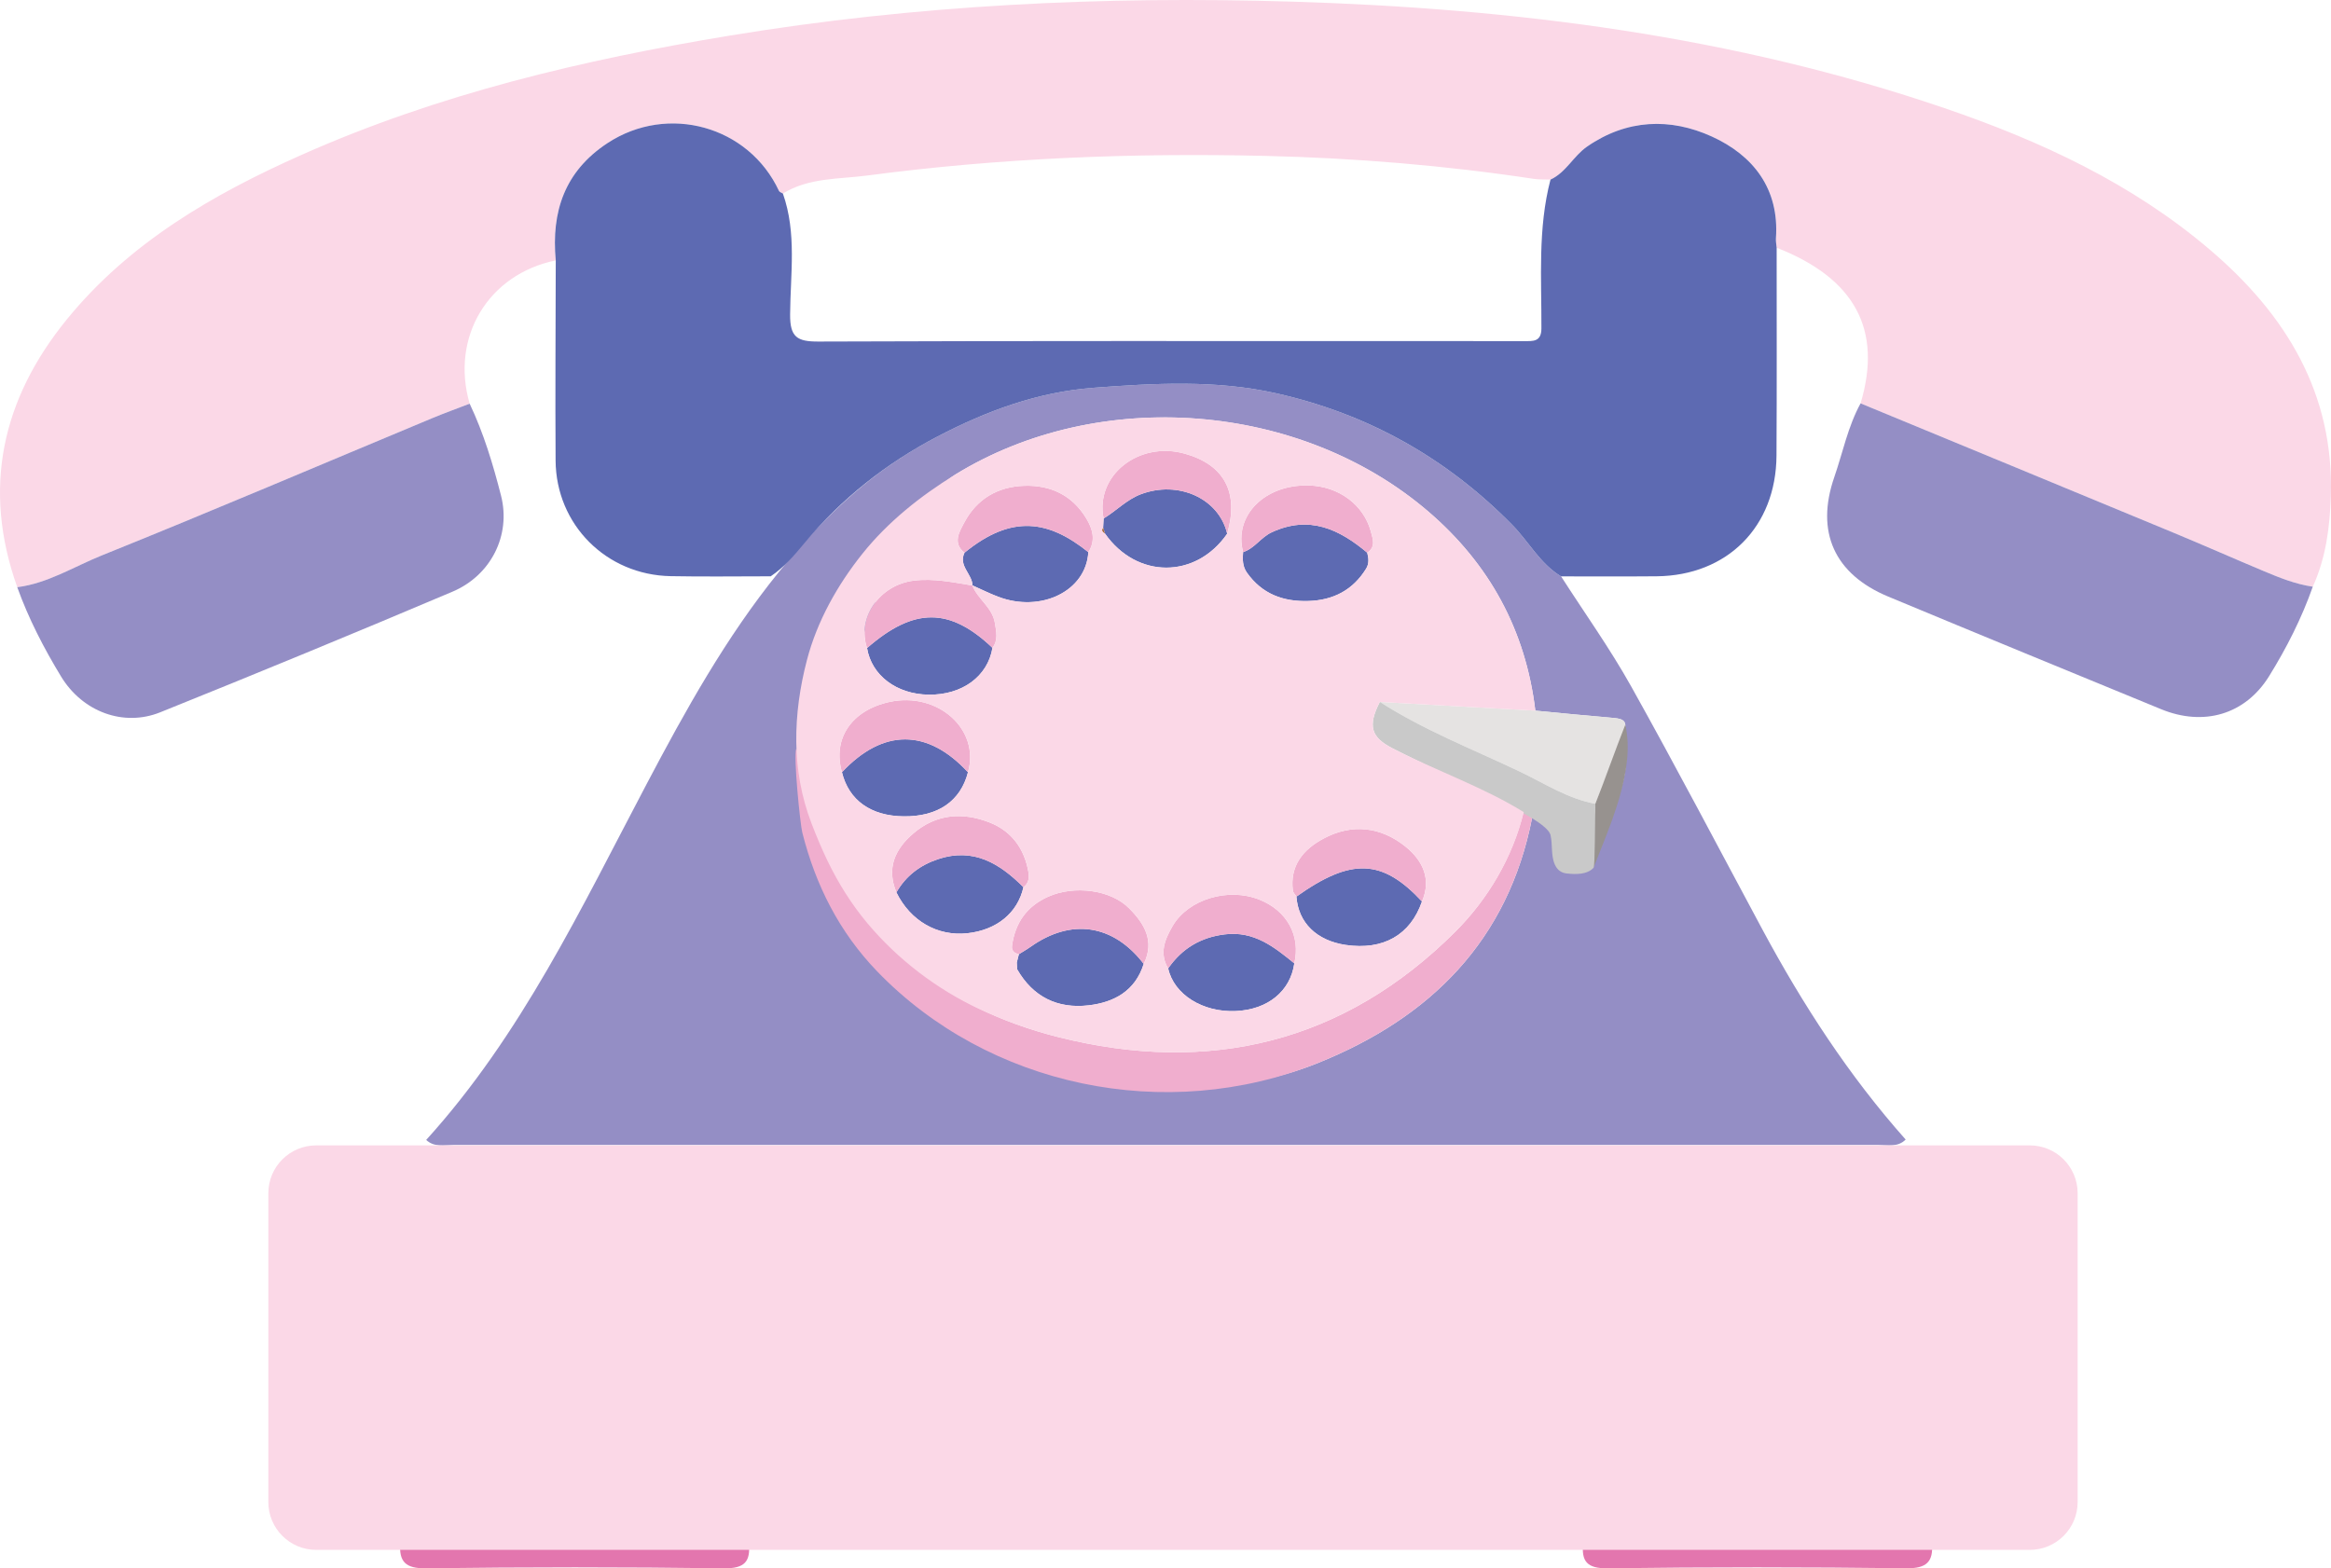 <?xml version="1.0" encoding="utf-8"?>
<!-- Generator: Adobe Illustrator 16.0.0, SVG Export Plug-In . SVG Version: 6.00 Build 0)  -->
<!DOCTYPE svg PUBLIC "-//W3C//DTD SVG 1.1//EN" "http://www.w3.org/Graphics/SVG/1.1/DTD/svg11.dtd">
<svg version="1.1" id="Layer_1" xmlns="http://www.w3.org/2000/svg" xmlns:xlink="http://www.w3.org/1999/xlink" x="0px" y="0px"
	 width="175.845px" height="118.333px" viewBox="0.054 0.051 175.845 118.333" enable-background="new 0.054 0.051 175.845 118.333"
	 xml:space="preserve">
<g>
	<path fill="#FBD8E7" d="M41.979,19.7c-5.097,1.035-7.955,5.792-6.495,10.809c-0.952,0.367-1.909,0.711-2.85,1.104
		C24.339,35.07,16.072,38.6,7.736,41.957c-2.1,0.845-4.065,2.104-6.379,2.399c-2.664-7.463-1.158-14.199,3.747-20.215
		c4.709-5.777,10.989-9.419,17.686-12.398c10.326-4.596,21.218-7.177,32.324-9.007C69.161,0.42,83.311-0.259,97.515,0.174
		c16.754,0.507,33.28,2.589,49.23,8.037c7.251,2.478,14.159,5.676,20.053,10.71c5.697,4.866,9.335,10.793,9.089,18.564
		c-0.074,2.333-0.372,4.663-1.362,6.833c-1.318-0.191-2.54-0.688-3.756-1.2c-2.266-0.952-4.512-1.943-6.777-2.884
		c-7.857-3.257-15.722-6.498-23.581-9.747c1.664-5.558-0.428-9.437-6.331-11.745c-0.02-0.238-0.069-0.479-0.053-0.717
		c0.266-3.747-1.73-6.262-4.845-7.678c-3.119-1.417-6.397-1.316-9.401,0.763c-1.037,0.718-1.585,1.948-2.762,2.492
		c-0.418-0.018-0.843,0.008-1.253-0.055c-6.716-1.014-13.468-1.573-20.256-1.733c-10.042-0.238-20.056,0.162-30.013,1.478
		c-2.142,0.285-4.421,0.149-6.383,1.361c-0.1-0.063-0.252-0.103-0.294-0.194c-2.282-4.91-8.389-6.594-12.931-3.613
		C42.648,12.971,41.636,16.022,41.979,19.7z"/>
	<path fill="#948EC5" d="M143.813,86.032c-0.592,0.596-1.35,0.41-2.051,0.41c-35.833,0.007-71.662,0.007-107.494,0
		c-0.701,0-1.46,0.19-2.063-0.382c7.184-7.924,11.697-17.5,16.615-26.826c2.936-5.572,5.995-11.093,9.972-16.004
		c2.55-3.144,5.384-6.063,8.758-8.328c1.04-0.7,2.121-1.338,3.231-1.917c3.663-1.912,7.539-3.357,11.755-3.674
		c4.617-0.349,9.236-0.606,13.781,0.412c6.889,1.543,12.824,4.859,17.804,9.917c1.258,1.278,2.108,2.942,3.697,3.899
		c1.773,2.763,3.691,5.445,5.29,8.306c3.388,6.063,6.611,12.217,9.897,18.337C136.049,75.847,139.528,81.213,143.813,86.032z
		 M118.039,65.31c0.979-0.244,2.005,0.948,2.364-0.961c1.177-3.052,2.937-5.581,2.144-9.04c0.395-1.007-0.261-1.046-0.979-1.107
		c-1.898-0.158-3.793-0.351-5.691-0.532c-0.729-6.059-3.456-11.059-8.068-15.018c-9.652-8.283-24.832-9.476-35.706-2.785
		c-6.279,3.861-10.786,26.212-10.637,26.8c0.999,3.975,1.976,5.798,4.839,8.766c8.386,8.692,21.694,13.448,33.16,8.828
		c8.486-3.416,14.358-9.227,16.171-18.523c1.269,0.2,1.818,0.908,1.66,2.209c-0.063,0.515,0.551,0.417,0.577,0.943
		C117.791,65.275,117.742,65.413,118.039,65.31z"/>
	<path fill="#5D6AB2" d="M117.818,43.54c-1.589-0.958-2.439-2.622-3.697-3.899c-4.979-5.058-10.915-8.374-17.804-9.917
		c-4.547-1.018-9.166-0.76-13.781-0.412c-4.217,0.317-8.093,1.761-11.755,3.674c-3.833,2-7.239,4.672-10.033,8.034
		c-0.771,0.926-1.541,1.839-2.553,2.514c-2.518,0-5.037,0.038-7.554-0.011c-4.852-0.093-8.638-3.884-8.674-8.715
		c-0.034-5.034,0.005-10.07,0.012-15.106c-0.344-3.679,0.669-6.73,3.909-8.856c4.542-2.981,10.649-1.296,12.931,3.613
		c0.042,0.09,0.194,0.13,0.294,0.193c1.057,2.985,0.566,6.082,0.545,9.125c-0.014,1.715,0.533,2.051,2.131,2.045
		c15.273-0.058,30.547-0.035,45.824-0.035c2.464,0,4.931-0.003,7.395,0.002c0.679,0.001,1.323,0.073,1.326-0.955
		c0.016-3.755-0.283-7.533,0.685-11.231c1.178-0.543,1.724-1.773,2.762-2.491c3.004-2.08,6.283-2.18,9.401-0.763
		c3.113,1.415,5.109,3.93,4.844,7.677c-0.017,0.238,0.034,0.479,0.054,0.717c-0.002,5.229,0.02,10.458-0.012,15.687
		c-0.032,5.36-3.707,9.049-9.038,9.103C122.625,43.555,120.222,43.538,117.818,43.54z"/>
	<path fill="#948EC5" d="M1.356,44.356c2.313-0.295,4.279-1.554,6.379-2.399c8.336-3.356,16.603-6.887,24.898-10.344
		c0.941-0.392,1.899-0.737,2.85-1.104c1.055,2.221,1.765,4.58,2.368,6.941c0.765,2.999-0.774,6.021-3.659,7.242
		c-7.323,3.103-14.678,6.137-22.056,9.105c-2.745,1.105-5.843-0.018-7.475-2.701C3.365,48.962,2.206,46.727,1.356,44.356z"/>
	<path fill="#948EC5" d="M140.411,30.486c7.859,3.249,15.724,6.489,23.58,9.747c2.267,0.94,4.513,1.933,6.777,2.884
		c1.215,0.512,2.438,1.009,3.757,1.201c-0.837,2.378-1.98,4.629-3.295,6.75c-1.816,2.928-4.962,3.802-8.149,2.492
		c-6.866-2.821-13.733-5.643-20.585-8.496c-4.057-1.69-5.502-4.88-4.066-9.019C139.072,34.188,139.454,32.234,140.411,30.486z"/>
	<path fill="#E376AE" d="M30.246,116.494c8.767-0.005,17.536-0.009,26.301-0.01c0.135,1.387-0.31,1.919-1.873,1.898
		c-7.497-0.097-14.997-0.096-22.493,0C30.637,118.402,30.153,117.883,30.246,116.494z"/>
	<path fill="#E376AE" d="M119.484,116.472c8.771,0.01,17.544,0.017,26.315,0.025c0.108,1.412-0.421,1.902-1.941,1.882
		c-7.505-0.091-15.013-0.096-22.517,0.003C119.766,118.405,119.339,117.855,119.484,116.472z"/>
	<path fill="#F0AECE" d="M60.124,56.529c0.191,0.294,1.131,5.032,1.248,5.354c3.238,8.898,9.619,14.178,18.521,16.419
		c11.366,2.861,21.546,0.447,29.967-7.974c2.438-2.438,4.298-5.587,5.128-9.013c0.236,0.068,0.411,0.353,0.647,0.42
		c-1.813,9.296-7.685,15.106-16.17,18.524c-11.467,4.618-24.854,1.776-33.239-6.915c-2.863-2.968-4.654-6.521-5.653-10.495
		C60.425,62.259,59.892,57.117,60.124,56.529z"/>
	<path fill="#E5E3E2" d="M104.143,53.014c3.91,0.219,7.822,0.437,11.733,0.655c1.898,0.182,3.794,0.375,5.691,0.532
		c0.718,0.06,1.373,0.099,0.979,1.107c-0.713,1.797-1.43,3.594-2.144,5.39c-2.093-0.382-3.861-1.556-5.731-2.445
		C111.132,56.573,107.46,55.141,104.143,53.014z"/>
	<path fill="#97928F" d="M120.268,65.524c-0.511-1.343,0.103-3.459,0.133-4.826c0.716-1.796,1.548-4.172,2.263-5.97
		C123.457,58.188,121.446,62.473,120.268,65.524z"/>
	<path fill="#C9C9C9" d="M120.403,60.698c-2.093-0.382-3.861-1.556-5.731-2.445c-3.539-1.681-7.21-3.112-10.528-5.241
		c-0.927,1.812-0.668,2.665,0.953,3.499c2.516,1.297,5.123,2.412,7.614,3.757c0.801,0.432,4.101,1.859,4.313,2.801
		c0.165,0.732,0.013,1.542,0.334,2.238c0.175,0.381,0.464,0.603,0.891,0.65c0.653,0.07,1.529,0.103,2.021-0.434
		C120.378,65.404,120.372,62.065,120.403,60.698z"/>
	<path fill="#5D6AB2" d="M77.259,66.991c-0.434,1.938-2.012,3.233-4.227,3.475c-2.263,0.243-4.299-0.928-5.357-3.083
		c0.723-1.252,1.792-2.062,3.162-2.513C73.508,63.987,75.473,65.208,77.259,66.991z"/>
	<path fill="#5D6AB2" d="M97.693,72.738c-0.293,2.1-2,3.492-4.413,3.599c-2.502,0.112-4.673-1.255-5.102-3.219
		c1.041-1.497,2.444-2.347,4.279-2.568C94.647,70.281,96.165,71.49,97.693,72.738z"/>
	<path fill="#5D6AB2" d="M74.924,48.932c-0.354,2.151-2.284,3.568-4.813,3.534c-2.427-0.031-4.313-1.461-4.648-3.52
		C69,45.865,71.691,45.861,74.924,48.932z"/>
	<path fill="#5D6AB2" d="M83.271,39.847c0.013-0.227,0.026-0.453,0.038-0.677c0.958-0.572,1.726-1.417,2.806-1.827
		c2.823-1.07,5.893,0.311,6.515,2.977c-2.363,3.416-6.817,3.414-9.216-0.007C83.364,40.158,83.317,40.002,83.271,39.847z"/>
	<path fill="#5D6AB2" d="M73.076,58.32c-0.56,2.179-2.271,3.354-4.847,3.326c-2.483-0.026-4.146-1.216-4.661-3.33
		C66.662,55.011,70.021,55.013,73.076,58.32z"/>
	<path fill="#5D6AB2" d="M107.324,68.067c-0.867,2.527-2.926,3.7-5.757,3.281c-2.196-0.327-3.574-1.68-3.714-3.648
		C101.992,64.758,104.325,64.85,107.324,68.067z"/>
	<path fill="#5D6AB2" d="M86.333,72.777c-0.637,2.035-2.223,2.904-4.157,3.128c-2.339,0.272-4.195-0.631-5.394-2.725
		c-0.008-0.169-0.016-0.338-0.024-0.507c0.054-0.209,0.105-0.417,0.158-0.626c0.296-0.188,0.604-0.36,0.89-0.563
		C80.875,69.312,84.038,69.79,86.333,72.777z"/>
	<path fill="#5D6AB2" d="M103.195,41.753c0.107,0.413,0.157,0.817-0.087,1.211c-0.996,1.607-2.46,2.369-4.328,2.433
		c-1.915,0.066-3.52-0.525-4.661-2.139c-0.335-0.475-0.334-1.007-0.288-1.549c0.875-0.281,1.337-1.122,2.181-1.506
		C98.833,38.911,101.075,39.976,103.195,41.753z"/>
	<path fill="#5D6AB2" d="M73.418,44.229c-0.018-0.87-1.083-1.484-0.605-2.475c3.599-2.94,6.371-2.423,9.342-0.043
		c-0.16,2.924-3.566,4.608-6.823,3.357c-0.657-0.251-1.289-0.567-1.932-0.853L73.418,44.229z"/>
	<path fill="#F0AECE" d="M77.259,66.991c-1.786-1.783-3.752-3.002-6.422-2.122c-1.37,0.452-2.439,1.261-3.162,2.513
		c-0.762-1.829-0.11-3.263,1.286-4.454c1.722-1.468,3.697-1.612,5.717-0.831c1.682,0.65,2.656,1.984,2.96,3.766
		C77.711,66.281,77.652,66.706,77.259,66.991z"/>
	<path fill="#F0AECE" d="M82.154,41.711c-2.97-2.38-5.743-2.897-9.342,0.043c-0.937-0.743-0.361-1.616-0.017-2.271
		c0.931-1.775,2.519-2.713,4.522-2.778c1.997-0.065,3.639,0.721,4.688,2.47C82.474,39.952,82.74,40.829,82.154,41.711z"/>
	<path fill="#F0AECE" d="M73.076,58.32c-3.056-3.307-6.414-3.309-9.508-0.003c-0.726-2.531,0.723-4.674,3.581-5.301
		C70.799,52.217,74.009,55.09,73.076,58.32z"/>
	<path fill="#F0AECE" d="M86.333,72.777c-2.296-2.988-5.459-3.466-8.529-1.293c-0.285,0.203-0.594,0.376-0.89,0.563
		c-0.338-0.068-0.563-0.277-0.518-0.618c0.231-1.739,1.111-3.002,2.745-3.728c1.934-0.858,4.678-0.538,6.089,0.882
		C86.375,69.73,87.19,71.06,86.333,72.777z"/>
	<path fill="#F0AECE" d="M103.195,41.753c-2.12-1.778-4.362-2.842-7.183-1.55c-0.843,0.384-1.305,1.225-2.18,1.506
		c-0.733-2.742,1.623-5.127,4.969-5.028c2.251,0.063,4.13,1.465,4.665,3.472C103.621,40.732,103.854,41.315,103.195,41.753z"/>
	<path fill="#F0AECE" d="M74.924,48.932c-3.233-3.071-5.924-3.067-9.461,0.015c-0.785-2.275,0.946-4.764,3.519-5.085
		c1.507-0.189,2.967,0.127,4.438,0.367l-0.019-0.014c0.408,1.042,1.515,1.663,1.705,2.837
		C75.208,47.695,75.372,48.343,74.924,48.932z"/>
	<path fill="#F0AECE" d="M107.324,68.067c-2.999-3.217-5.332-3.309-9.471-0.369c-0.092-0.15-0.247-0.291-0.269-0.451
		c-0.238-1.883,0.783-3.099,2.29-3.911c2.172-1.173,4.351-0.91,6.227,0.608C107.349,64.957,108.067,66.354,107.324,68.067z"/>
	<path fill="#F0AECE" d="M97.693,72.738c-1.528-1.248-3.046-2.457-5.236-2.189c-1.836,0.222-3.239,1.07-4.28,2.569
		c-0.694-1.152-0.243-2.202,0.339-3.202c1.179-2.021,4.188-2.92,6.534-1.989C97.142,68.756,98.185,70.655,97.693,72.738z"/>
	<path fill="#F0AECE" d="M92.628,40.32c-0.622-2.666-3.691-4.046-6.515-2.977c-1.079,0.41-1.848,1.253-2.806,1.827
		c-0.658-3.229,2.638-5.862,6.121-4.89C92.421,35.116,93.535,37.222,92.628,40.32z"/>
	<path fill="#AC6F42" d="M83.271,39.847c0.047,0.155,0.094,0.311,0.142,0.466C83.202,40.208,83.123,40.062,83.271,39.847z"/>
	<path fill="#FBD8E7" d="M104.143,53.014c3.91,0.219,7.822,0.437,11.733,0.655c-0.729-6.059-3.456-11.059-8.068-15.018
		c-9.652-8.283-24.832-9.476-35.706-2.785c-2.61,1.605-5.068,3.562-6.987,5.961c-1.882,2.356-3.413,5.076-4.182,8.004
		c-1.071,4.085-1.198,8.349,0.335,12.334c0.368,0.958,0.762,1.906,1.208,2.83c0.812,1.681,1.802,3.269,3,4.701
		c2.295,2.74,5.23,4.986,8.469,6.496c1.887,0.88,3.924,1.602,5.945,2.11c11.366,2.86,21.546,0.446,29.967-7.975
		c2.438-2.438,4.317-5.575,5.145-9.001c-3.14-1.936-6.639-3.129-9.909-4.814C103.475,55.677,103.215,54.826,104.143,53.014z
		 M98.801,36.68c2.251,0.063,4.13,1.465,4.665,3.472c0.154,0.58,0.388,1.163-0.272,1.601c0.107,0.413,0.156,0.817-0.087,1.211
		c-0.997,1.607-2.46,2.369-4.329,2.433c-1.914,0.066-3.519-0.525-4.661-2.139c-0.335-0.475-0.334-1.007-0.288-1.549
		C93.099,38.967,95.455,36.582,98.801,36.68z M89.43,34.281c2.991,0.835,4.105,2.941,3.198,6.041
		c-2.364,3.416-6.818,3.413-9.216-0.008c-0.21-0.105-0.289-0.251-0.142-0.465c0.013-0.227,0.026-0.453,0.038-0.677
		C82.651,35.942,85.947,33.309,89.43,34.281z M68.98,43.862c1.503-0.188,2.959,0.125,4.423,0.365c0-0.004-0.002-0.008-0.004-0.012
		c0.006,0.003,0.012,0.005,0.017,0.008c-0.02-0.866-1.08-1.48-0.603-2.469c-0.937-0.743-0.361-1.616-0.017-2.271
		c0.93-1.775,2.518-2.713,4.522-2.778c1.997-0.065,3.638,0.721,4.688,2.47c0.466,0.777,0.732,1.654,0.147,2.536
		c-0.16,2.923-3.565,4.608-6.823,3.357c-0.65-0.25-1.278-0.562-1.915-0.846c0,0.003,0.002,0.004,0.002,0.006
		c-0.005,0-0.01-0.001-0.015-0.002c0.412,1.035,1.512,1.657,1.701,2.826c0.104,0.642,0.268,1.291-0.181,1.879
		c-0.354,2.151-2.283,3.568-4.813,3.534c-2.427-0.031-4.313-1.461-4.648-3.52C64.677,46.67,66.407,44.183,68.98,43.862z
		 M63.568,58.318c-0.726-2.533,0.723-4.676,3.581-5.303c3.649-0.798,6.859,2.076,5.927,5.305c-0.56,2.179-2.271,3.354-4.847,3.326
		C65.746,61.62,64.083,60.43,63.568,58.318z M73.033,70.465c-2.262,0.243-4.298-0.928-5.356-3.083
		c-0.762-1.829-0.11-3.263,1.286-4.454c1.722-1.468,3.697-1.612,5.717-0.831c1.681,0.65,2.656,1.984,2.96,3.766
		c0.072,0.417,0.014,0.843-0.379,1.127C76.826,68.927,75.248,70.224,73.033,70.465z M86.333,72.777
		c-0.637,2.035-2.223,2.904-4.157,3.128c-2.339,0.272-4.195-0.631-5.394-2.725c-0.008-0.169-0.016-0.338-0.024-0.507
		c0.054-0.209,0.105-0.417,0.158-0.626c-0.338-0.068-0.563-0.277-0.519-0.618c0.231-1.739,1.112-3.002,2.745-3.728
		c1.934-0.858,4.678-0.538,6.09,0.882C86.375,69.73,87.19,71.06,86.333,72.777z M97.693,72.738c-0.293,2.1-2,3.492-4.413,3.599
		c-2.502,0.112-4.673-1.255-5.102-3.219c-0.694-1.151-0.243-2.202,0.339-3.2c1.18-2.022,4.187-2.921,6.534-1.991
		C97.142,68.756,98.185,70.655,97.693,72.738z M107.324,68.067c-0.867,2.527-2.926,3.7-5.757,3.281
		c-2.196-0.327-3.574-1.68-3.714-3.648c-0.092-0.151-0.247-0.293-0.269-0.452c-0.238-1.883,0.783-3.1,2.29-3.911
		c2.172-1.173,4.351-0.91,6.227,0.608C107.349,64.957,108.067,66.354,107.324,68.067z"/>
	<path fill="#FBD8E7" d="M156.786,113.383c0,1.993-1.616,3.609-3.609,3.609H23.906c-1.993,0-3.609-1.616-3.609-3.609V90.081
		c0-1.993,1.616-3.608,3.609-3.608h129.271c1.993,0,3.609,1.615,3.609,3.608V113.383L156.786,113.383z"/>
</g>
</svg>

